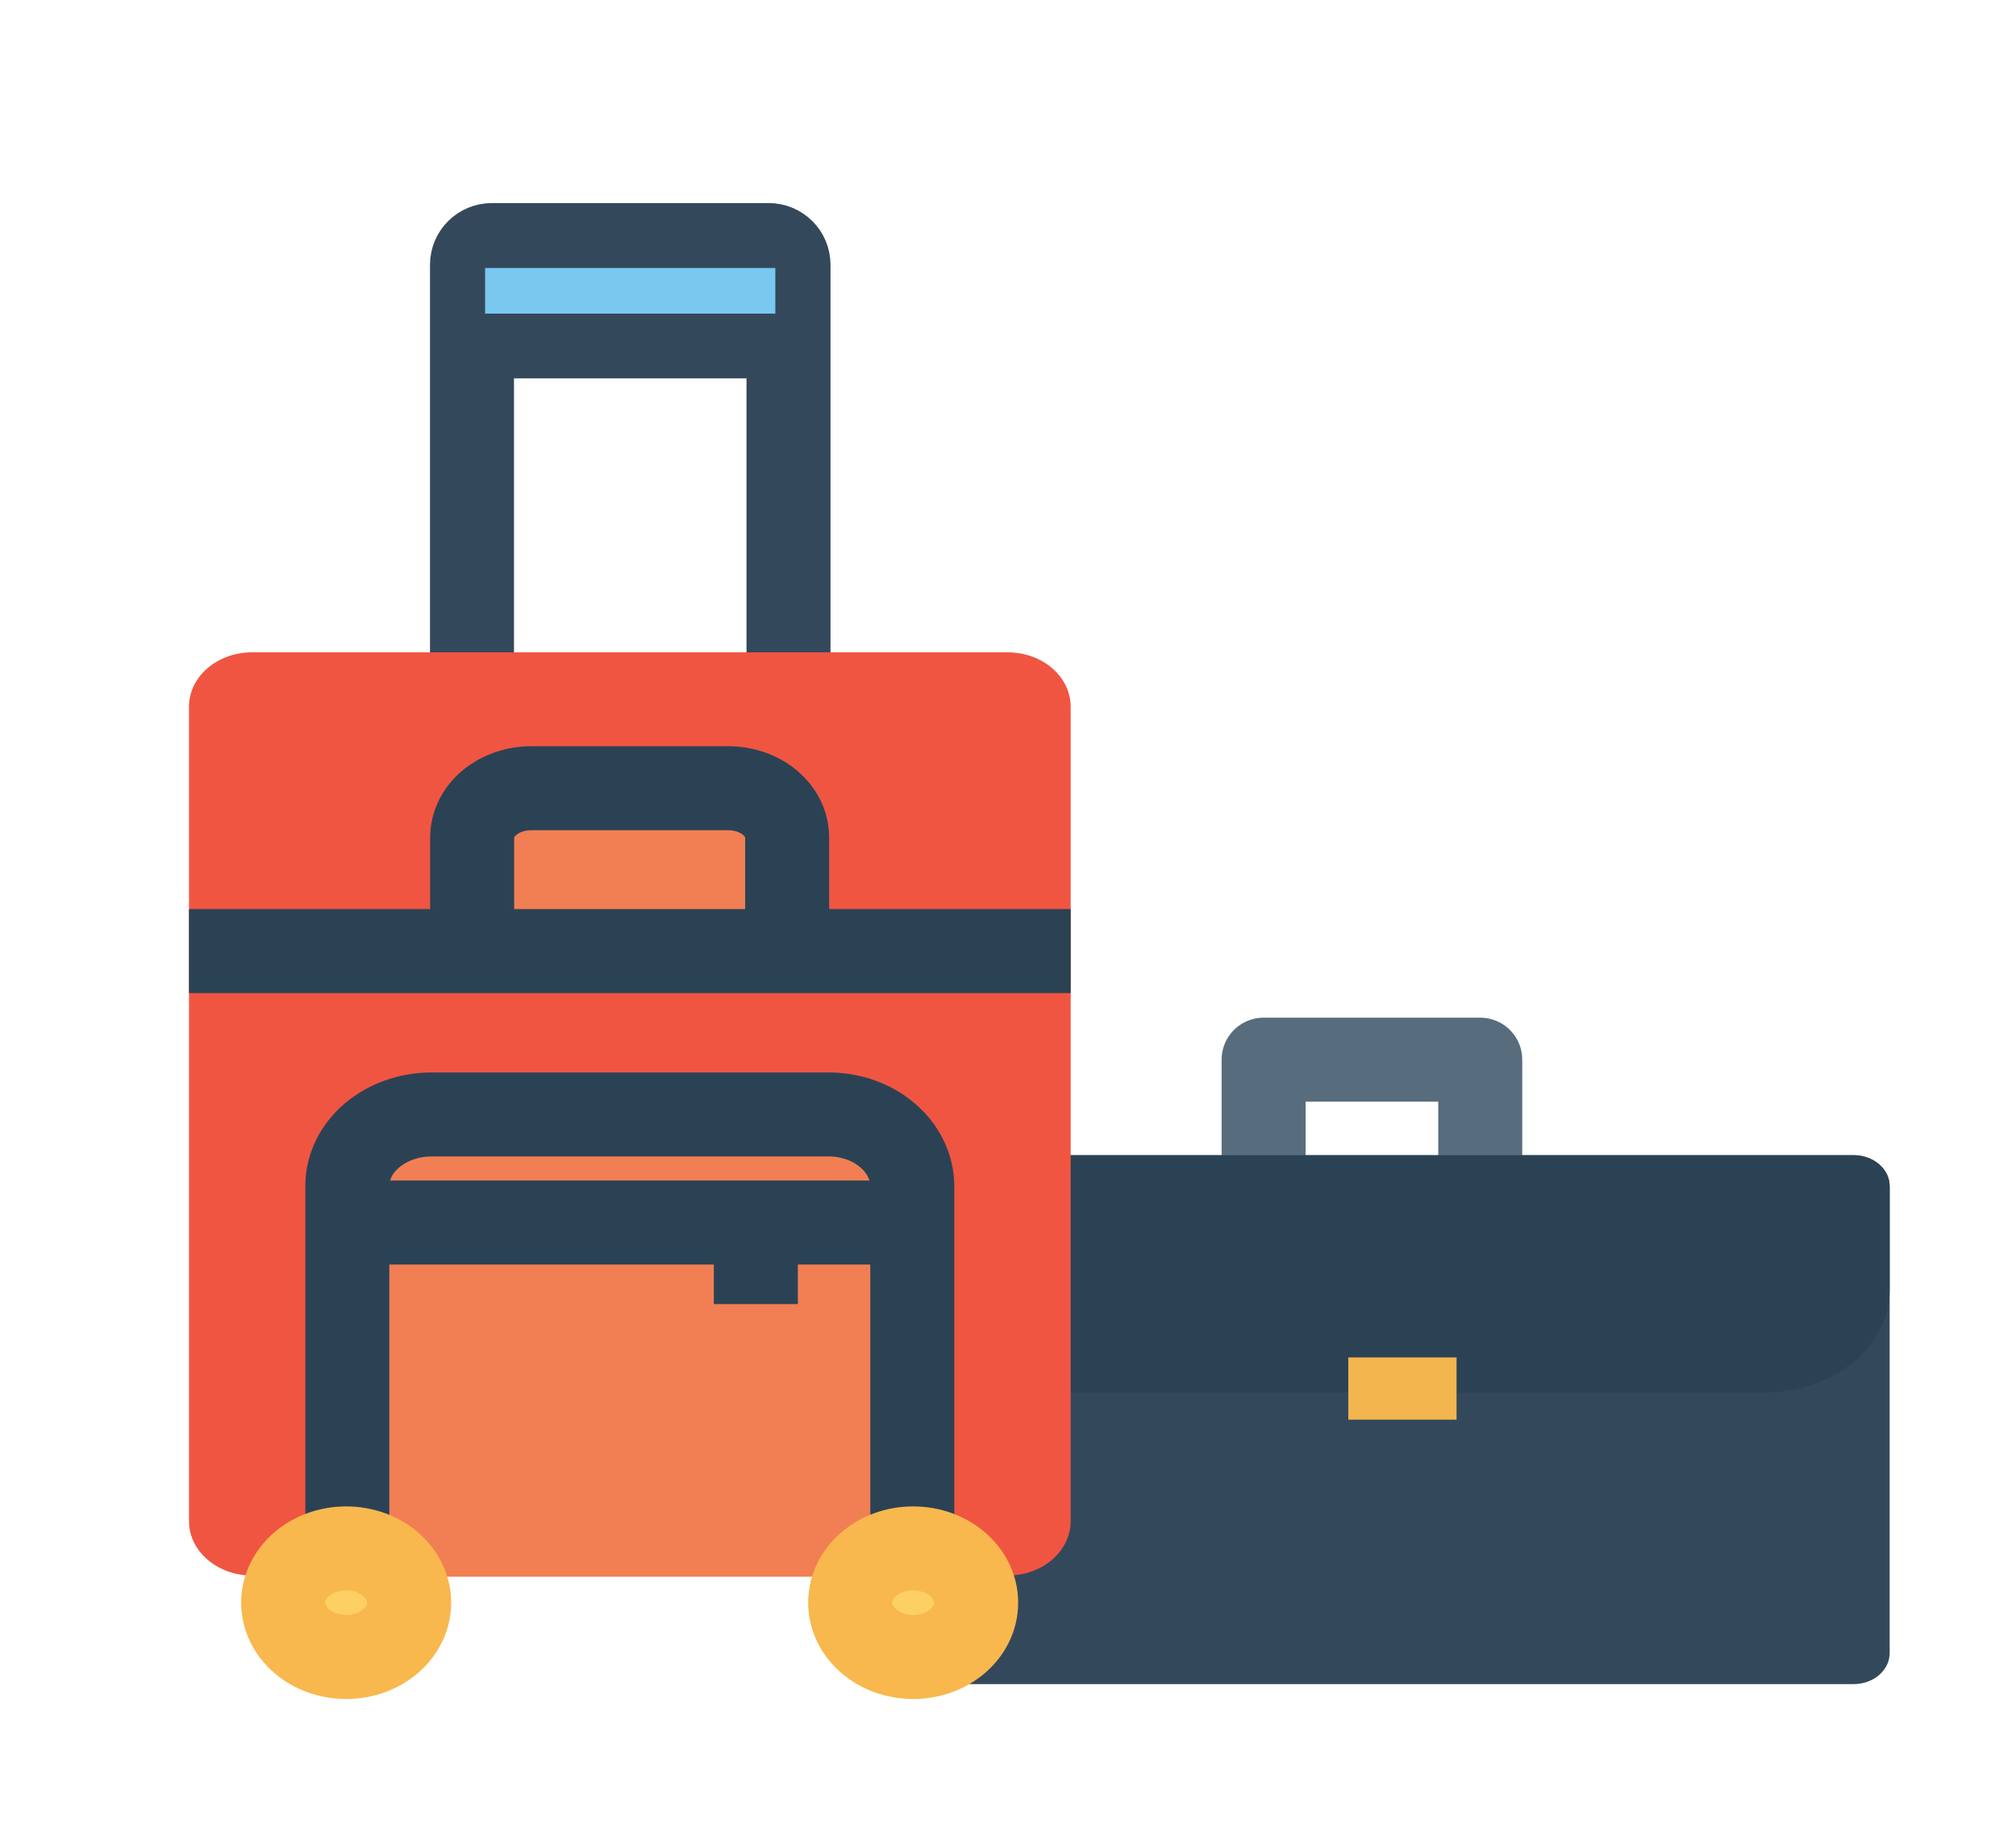 <svg width="24" height="22" viewBox="0 0 24 22" fill="none" xmlns="http://www.w3.org/2000/svg">
<path d="M10.894 13.754H22.066C22.304 13.754 22.496 13.919 22.496 14.125V19.681C22.496 19.73 22.485 19.778 22.464 19.823C22.442 19.868 22.41 19.909 22.37 19.944C22.331 19.978 22.283 20.005 22.231 20.024C22.179 20.042 22.123 20.052 22.066 20.052H10.894C10.837 20.052 10.781 20.042 10.729 20.024C10.677 20.005 10.629 19.978 10.589 19.944C10.55 19.909 10.518 19.868 10.496 19.823C10.475 19.778 10.464 19.73 10.464 19.681V14.125C10.464 13.919 10.656 13.754 10.894 13.754Z" fill="#34485C"/>
<path d="M15.043 13.913V12.617H17.622V13.913" stroke="#576D7E" stroke-linecap="round" stroke-linejoin="round"/>
<path d="M10.894 13.754C10.837 13.754 10.781 13.764 10.729 13.783C10.677 13.801 10.629 13.828 10.589 13.863C10.55 13.897 10.518 13.938 10.496 13.983C10.475 14.028 10.464 14.076 10.464 14.125V15.362C10.464 16.038 11.134 16.582 11.968 16.582H20.992C21.825 16.582 22.496 16.038 22.496 15.362V14.125C22.496 14.076 22.485 14.028 22.464 13.983C22.442 13.938 22.41 13.897 22.37 13.863C22.331 13.828 22.283 13.801 22.231 13.783C22.179 13.764 22.123 13.754 22.066 13.754H10.894Z" fill="#2B4255"/>
<path d="M5.619 8.109V3.153C5.619 3.023 5.724 2.918 5.855 2.918H9.152C9.282 2.918 9.387 3.023 9.387 3.153V8.109" stroke="#34485C" stroke-linecap="round" stroke-linejoin="round"/>
<path d="M5.471 4.005H9.536" stroke="#34485C"/>
<path d="M5.775 3.191H9.23V3.734H5.775V3.191Z" fill="#78C8F0"/>
<path d="M11.996 7.767H3C2.586 7.767 2.25 8.057 2.25 8.414V18.112C2.25 18.469 2.586 18.759 3 18.759H11.996C12.411 18.759 12.746 18.469 12.746 18.112V8.414C12.746 8.057 12.411 7.767 11.996 7.767Z" fill="#F05542"/>
<path fill-rule="evenodd" clip-rule="evenodd" d="M5.621 11.144V9.973C5.621 9.648 5.935 9.385 6.325 9.385H8.668C9.058 9.385 9.371 9.647 9.371 9.973V11.144" fill="#F17F53"/>
<path d="M5.621 11.144V9.973C5.621 9.648 5.935 9.385 6.325 9.385H8.668C9.058 9.385 9.371 9.647 9.371 9.973V11.144" stroke="#2B4255" stroke-linecap="round" stroke-linejoin="round"/>
<path fill-rule="evenodd" clip-rule="evenodd" d="M4.135 18.773V14.121C4.135 13.649 4.585 13.269 5.143 13.269H9.853C9.984 13.268 10.114 13.289 10.236 13.331C10.358 13.373 10.469 13.436 10.562 13.515C10.656 13.594 10.731 13.688 10.782 13.793C10.833 13.897 10.86 14.008 10.861 14.121V18.773" fill="#F17F53"/>
<path d="M4.135 18.773V14.121C4.135 13.649 4.585 13.269 5.143 13.269H9.853C9.984 13.268 10.114 13.289 10.236 13.331C10.358 13.373 10.469 13.436 10.562 13.515C10.656 13.594 10.731 13.688 10.782 13.793C10.833 13.897 10.86 14.008 10.861 14.121V18.773" stroke="#2B4255" stroke-linejoin="round"/>
<path fill-rule="evenodd" clip-rule="evenodd" d="M4.218 14.556H10.778H4.218ZM8.998 14.406V15.527V14.406Z" fill="#F17F53"/>
<path d="M4.218 14.556H10.778M8.998 14.406V15.527" stroke="#2B4255"/>
<path d="M2.25 11.324H12.746" stroke="#2B4255"/>
<path d="M4.121 19.729C4.535 19.729 4.871 19.439 4.871 19.082C4.871 18.725 4.535 18.436 4.121 18.436C3.707 18.436 3.371 18.725 3.371 19.082C3.371 19.439 3.707 19.729 4.121 19.729Z" fill="#FCD062" stroke="#F8B84E" stroke-linecap="round" stroke-linejoin="round"/>
<path d="M10.871 19.729C11.285 19.729 11.621 19.439 11.621 19.082C11.621 18.725 11.285 18.436 10.871 18.436C10.457 18.436 10.121 18.725 10.121 19.082C10.121 19.439 10.457 19.729 10.871 19.729Z" fill="#FCD062" stroke="#F8B84E" stroke-linecap="round" stroke-linejoin="round"/>
<path d="M17.34 16.162H16.051V16.903H17.34V16.162Z" fill="#F8B74E" fill-opacity="0.976"/>
</svg>
